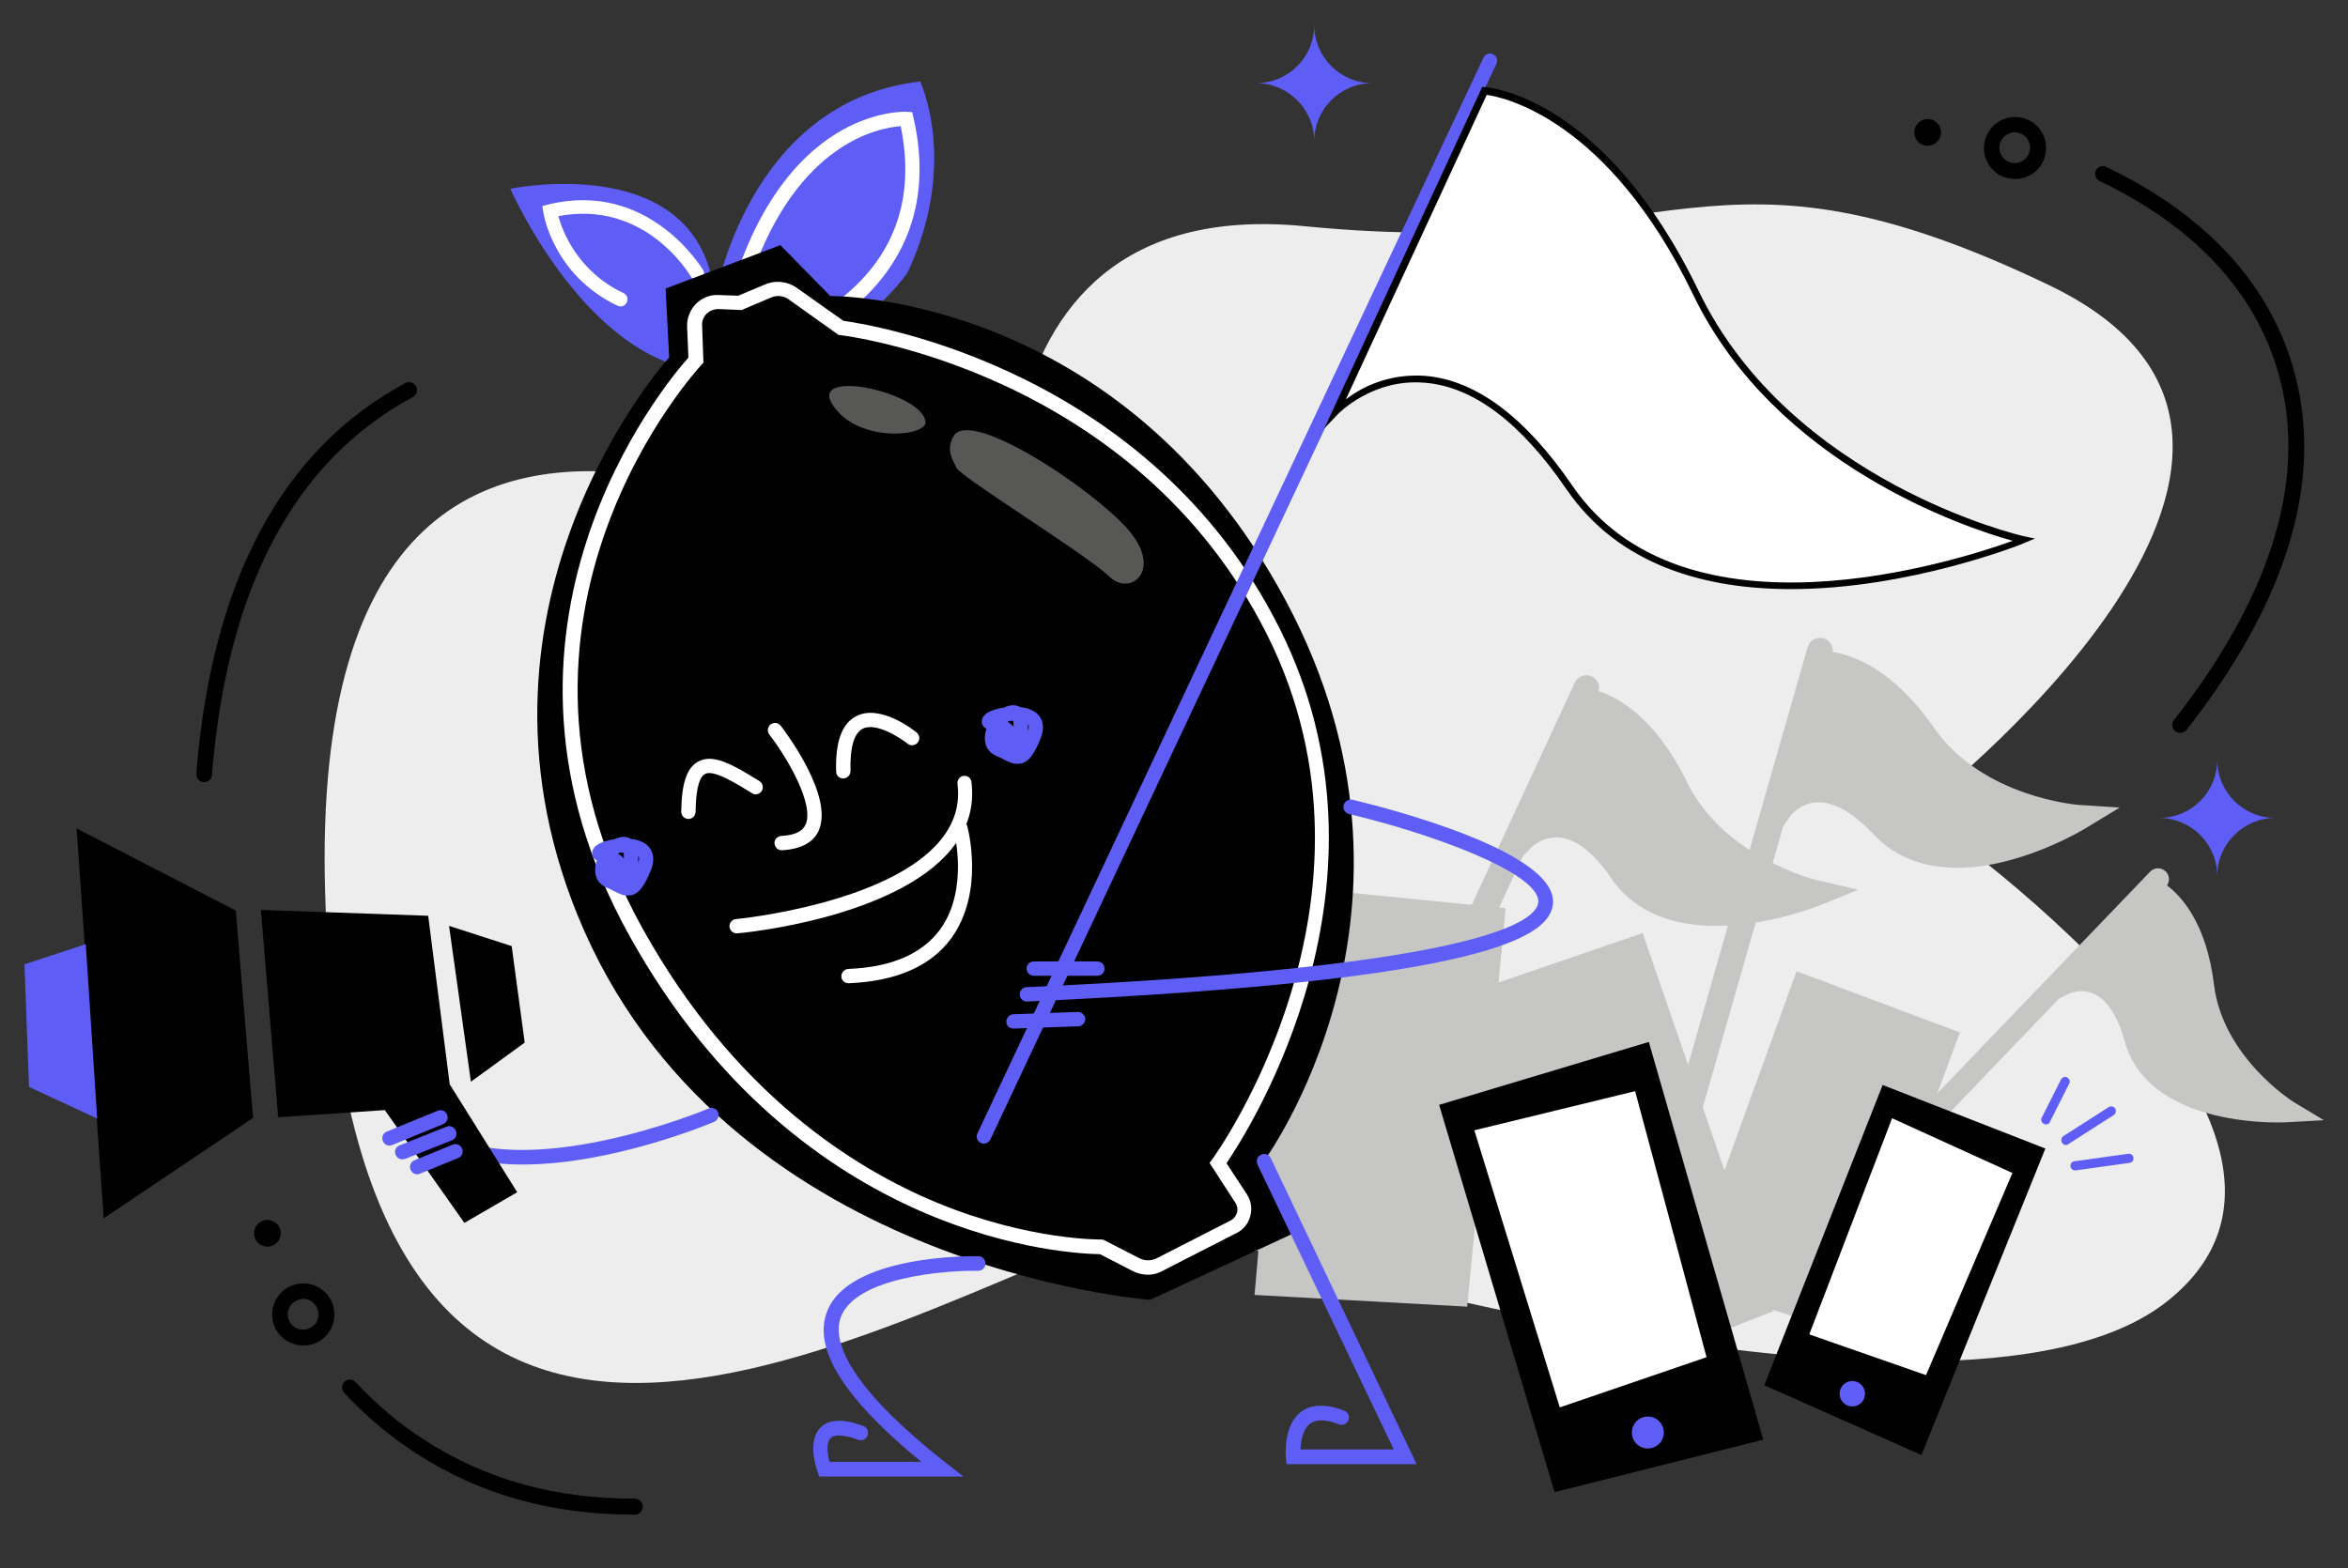 <?xml version="1.0" encoding="utf-8"?>
<!-- Generator: Adobe Illustrator 27.1.1, SVG Export Plug-In . SVG Version: 6.00 Build 0)  -->
<svg version="1.1" id="Calque_1" xmlns="http://www.w3.org/2000/svg" xmlns:xlink="http://www.w3.org/1999/xlink" x="0px" y="0px"
	 viewBox="0 0 720 481" style="enable-background:new 0 0 720 481;" xml:space="preserve">
<rect x="0" y="0" width="720" height="481" fill="#333333" stroke="none"/>
<style type="text/css">
	.st0{fill:#EDEDED;}
	.st1{fill:#C6C6C5;}
	.st2{fill:#5E5EF7;}
	.st3{fill:#FFFFFF;}
	.st4{fill:#575756;}
</style>
<path class="st0" d="M352.9,374.1c-90.4,33.4-246.3,133.6-253.2-100.2s211.5-79.3,211.5-79.3s-25-136.4,89-125.2
	s123.8-32,228.2,18.1S588,248.9,588,248.9s143.3,97.4,76.5,150.3S352.9,374.1,352.9,374.1z"/>
<g>
	<polygon class="st1" points="395.6,272 384.7,397.2 449.9,400.8 461.7,278.6 	"/>
	<polygon class="st1" points="402.6,285.9 452.8,288.3 443.4,375.8 396.8,369.4 	"/>
	<circle class="st1" cx="418.6" cy="388.4" r="4.8"/>
</g>
<path class="st1" d="M557.6,270.1c-0.3-0.1-28.9-6.8-40.3-30.2c-9.6-19.8-21.2-26-27.1-27.9c0.5-1.8-0.3-3.7-2.1-4.5
	c-2-0.9-4.3-0.1-5.2,1.9l-82.4,177.8c-0.9,2-0.1,4.3,1.9,5.2c0.5,0.2,1.1,0.4,1.7,0.4c1.5,0,2.9-0.8,3.6-2.3L467,262.6l2.6-2.7
	c0,0,3.4-3.4,8.5-3c5.2,0.4,10.7,4.7,15.9,12.4c7.8,11.4,20.3,14.7,32.3,14.7c16,0,30.9-6,32-6.4l11.6-4.7L557.6,270.1z"/>
<path class="st2" d="M278.3,83.6c0,0-21,31-59.3,30.4s-62.5-56.1-62.5-56.1s59-12.3,62.7,33.9c0,0,9.8-60.8,63-66.8
	C282.1,25.1,294.1,49.8,278.3,83.6z"/>
<path class="st3" d="M232.5,109.4l-1.1-4.3c0.1,0,14.5-3.7,27.1-14c16.2-13.2,22.1-30.9,17.7-52.4c-6.7,0.5-31.4,5-45.7,45.7
	l-4.2-1.5c17.4-49.6,50.3-48.7,51.7-48.6l1.7,0.1l0.4,1.6c6.9,30.1-6.5,48.5-18.9,58.7C247.8,105.5,233.1,109.2,232.5,109.4z"/>
<path class="st3" d="M190.3,94c-0.3,0-0.6-0.1-0.9-0.2c-19.6-9.3-22.7-27.9-22.8-28.7l-0.3-1.9l1.9-0.5c31-7.5,47.2,19.9,47.4,20.1
	c0.6,1,0.2,2.3-0.8,2.9s-2.3,0.2-2.9-0.8c-0.6-1-14.2-23.7-40.7-18.6c1.3,4.7,6,17,20,23.6c1.1,0.5,1.5,1.8,1,2.8
	C191.9,93.5,191.1,94,190.3,94z"/>
<path d="M204.1,88.5l1.1,21.1c0,0-67.5,74.3-28.1,171.1c44.1,108.4,175.6,118,175.6,118l46.1-21.4l-11.4-20.9
	c0,0,57.5-77.5,6.9-172.1S254.6,90.8,254.6,90.8l-15.3-15.6L204.1,88.5z"/>
<path class="st3" d="M352,391c-1.6,0-3.3-0.4-4.8-1.2l-9.9-5.1c-7.9-0.1-91.6-3-144.2-97.5c-52.3-94,10.8-169.5,18-177.5l-0.4-9.5
	c-0.1-2.6,0.9-5.1,2.7-7c1.8-1.8,4.4-2.9,7-2.7l6,0.2l8.3-3.5c3.2-1.3,6.7-0.9,9.5,1l14.4,10.2c8,1.1,93.8,14.4,133.8,94.4
	c39,77.9-9.1,153.4-16.3,164l6.3,9.6c1.3,2,1.6,4.4,1,6.6c-0.6,2.3-2.1,4.2-4.2,5.2l-22.5,11.5C355.2,390.6,353.6,391,352,391z
	 M338.4,380.3l10.9,5.6c1.7,0.9,3.8,0.9,5.5,0l22.5-11.5c1-0.5,1.7-1.4,2-2.4c0.3-1.1,0.1-2.2-0.5-3.1l-7.9-12.2l0.9-1.2
	c0.6-0.8,57.4-79.5,16.8-160.7c-40.7-81.3-130-91.9-130.9-92l-0.6-0.1l-15.3-10.9c-1.5-1.1-3.5-1.3-5.2-0.6l-9.2,3.9l-7-0.3
	c-1.5,0-2.7,0.5-3.7,1.4c-1,1-1.5,2.3-1.4,3.7l0.4,11.3l-0.6,0.7c-0.7,0.8-71.5,76.9-18,173c28,50.4,64.8,73.6,90.7,84.2
	c28.1,11.5,49.9,11.1,50.1,11.1L338.4,380.3z"/>
<path class="st3" d="M239.7,260.8c-1.2,0-2.1-0.9-2.2-2.1c-0.1-1.2,0.9-2.2,2.1-2.3c4-0.2,6.4-1.3,7.4-3.4c2.8-6-5.3-20.2-11.1-27.7
	c-0.7-1-0.6-2.3,0.4-3.1c1-0.7,2.3-0.6,3.1,0.4c1.7,2.2,16.4,21.8,11.6,32.3C249.3,258.5,245.5,260.5,239.7,260.8
	C239.8,260.8,239.7,260.8,239.7,260.8z"/>
<path class="st3" d="M258.6,238.8c-1.2,0-2.2-0.9-2.2-2.1c-0.3-9.2,1.8-14.9,6.3-17.1c7.3-3.6,17.3,4.2,18.4,5.1
	c0.9,0.8,1.1,2.1,0.3,3.1c-0.8,0.9-2.2,1.1-3.1,0.3c-2.3-1.8-9.6-6.6-13.7-4.6c-2.7,1.3-4,5.8-3.8,13
	C260.8,237.7,259.9,238.7,258.6,238.8L258.6,238.8z"/>
<path class="st3" d="M211.1,251.2L211.1,251.2c-1.2,0-2.2-1-2.2-2.2c0.1-8.7,1.7-13.5,5.2-15.4c4.6-2.5,10.4,0.8,18.8,6
	c1,0.6,1.3,2,0.7,3s-2,1.4-3,0.7c-5-3.1-11.8-7.3-14.4-5.9c-1.3,0.7-2.8,3.2-2.9,11.6C213.3,250.2,212.3,251.2,211.1,251.2z"/>
<path class="st2" d="M311.9,234.3c-1.5,0-2.8-0.7-4.2-1.4c-0.6-0.3-1.3-0.7-2.1-1c-2.4-1-3.7-3-3.6-5.7c0-0.9,0.2-1.8,0.5-2.7
	c-0.7-0.3-1.2-0.9-1.4-1.6c-0.1-0.6-0.2-2.2,1.9-3.4c1.1-0.6,2.9-1.2,5-1.5c0.3-0.2,0.7-0.3,1-0.4c1.8-0.6,3.1-0.1,3.9,0.3
	c1.9,0.2,3.7,0.8,5,1.9c1.2,1,2.9,3.4,1.2,7.7c-1.9,4.7-3.5,6.9-5.6,7.6C312.9,234.2,312.4,234.3,311.9,234.3z M315.2,222.2
	c0,0.7,0,1.3,0,2C315.6,223.1,315.5,222.5,315.2,222.2z M309,221.4c0.5,0.4,1.2,0.8,1.8,1.5c0-0.8,0-1.4-0.1-1.8c-0.5,0-1,0-1.5,0.1
	C309.2,221.2,309.1,221.3,309,221.4z"/>
<path class="st2" d="M192.4,274.7c-1.5,0-2.8-0.7-4.2-1.4c-0.6-0.3-1.3-0.7-2.1-1c-2.4-1-3.7-3-3.6-5.7c0-0.9,0.2-1.8,0.5-2.7
	c-0.7-0.3-1.2-0.9-1.4-1.6c-0.1-0.6-0.2-2.2,1.9-3.4c1.1-0.6,2.9-1.2,5-1.5c0.3-0.2,0.7-0.3,1-0.4c1.8-0.6,3.1-0.2,3.9,0.3
	c1.9,0.2,3.7,0.8,5,1.9c1.2,1,2.9,3.4,1.2,7.7c-1.9,4.7-3.5,6.9-5.6,7.6C193.4,274.6,192.9,274.7,192.4,274.7z M195.7,262.6
	c0,0.7,0,1.3,0,2.1C196.1,263.5,196,262.9,195.7,262.6z M189.5,261.8c0.5,0.4,1.2,0.8,1.8,1.5c0-0.8,0-1.4-0.1-1.8
	c-0.5,0-1,0-1.4,0.1C189.7,261.7,189.6,261.8,189.5,261.8z"/>
<path class="st4" d="M292.4,133.8c5-8.8,42.3,15.9,53.4,28.5s0.8,20.9-5.7,14.5s-45.4-30.4-46.8-33.3
	C291.9,140.6,290.1,137.9,292.4,133.8z"/>
<path class="st4" d="M283.8,129.5c0.3,4.3-20.6,6.6-28.4-5.2C247.6,112.6,283.2,120.4,283.8,129.5z"/>
<path class="st3" d="M225.9,286.3c-1.1,0-2.1-0.9-2.2-2c-0.1-1.2,0.8-2.3,2-2.4c0.5,0,46.8-4.6,62.8-24.3c4.2-5.2,5.9-10.8,5.1-17.2
	c-0.1-1.2,0.7-2.3,1.9-2.4c1.2-0.2,2.3,0.7,2.4,1.9c0.9,7.5-1.1,14.4-6.1,20.5C274.6,281.6,228,286.2,225.9,286.3
	C226,286.3,225.9,286.3,225.9,286.3z"/>
<path class="st2" d="M301.7,350.8c-0.3,0-0.6-0.1-0.9-0.2c-1.1-0.5-1.6-1.8-1.1-2.9l155.2-330c0.5-1.1,1.8-1.6,2.9-1.1
	s1.6,1.8,1.1,2.9l-155.2,330C303.3,350.3,302.5,350.8,301.7,350.8z"/>
<g>
	<path class="st3" d="M455.2,27.8c0,0,36,2.3,64.9,62s100.6,75.8,100.6,75.8s-100.4,40.9-139.4-16.2s-71.5-23.3-71.5-23.3
		L455.2,27.8z"/>
	<path d="M549.2,180.7c-25.9,0-52.7-7-68.9-30.7c-14-20.4-28.5-31.4-43.4-32.6c-15.9-1.4-26.4,9.4-26.5,9.5l-4.3,4.5l48.4-104.7h0.7
		c1.5,0.1,36.9,3,65.7,62.6c28.3,58.6,99.1,75.1,99.8,75.2l3.3,0.7l-3.1,1.3C620.4,166.8,585.7,180.7,549.2,180.7z M434.2,115.2
		c1,0,1.9,0,2.9,0.1c15.5,1.3,30.6,12.6,45,33.6c34.3,50.2,118,23.1,135.1,17c-14.4-4-72.8-23.3-98-75.5
		c-26-53.8-58.1-60.6-63.3-61.3l-43.2,93.4C416.8,119.3,424.3,115.2,434.2,115.2z"/>
</g>
<g>
	<polygon class="st1" points="440.8,307.8 482.9,426.1 543.7,402.2 503.7,286.2 	"/>
	<polygon class="st1" points="452.9,317.5 499.6,298.7 527.4,382.2 482.4,395.8 	"/>
	<ellipse transform="matrix(0.16 -0.987 0.987 0.16 29.608 842.8)" class="st1" cx="510.1" cy="404" rx="4.8" ry="4.8"/>
</g>
<path class="st1" d="M637.6,246.9c-0.3,0-29.6-2.2-44.5-23.6c-12.6-18.1-25-22.4-31.1-23.3c0.2-1.9-0.9-3.6-2.8-4.2
	c-2.1-0.6-4.3,0.6-4.9,2.7l-53.9,188.4c-0.6,2.1,0.6,4.3,2.7,4.9c0.6,0.2,1.1,0.2,1.7,0.1c1.5-0.2,2.8-1.3,3.2-2.8l38.8-135.6
	l2.1-3.1c0,0,2.9-3.9,7.9-4.3c5.2-0.4,11.3,3,17.7,9.8c9.5,10.1,22.4,11.4,34.2,9.6c15.8-2.5,29.6-10.7,30.6-11.3l10.7-6.5
	L637.6,246.9z"/>
<g>
	<polygon class="st1" points="550.9,297.9 516.5,393 566.6,409.2 601,316.7 	"/>
	<polygon class="st1" points="553.4,310.1 592,322.3 566.7,388.5 531.7,373.9 	"/>
	<circle class="st1" cx="544.7" cy="393.1" r="3.9"/>
</g>
<path class="st1" d="M703.3,338c-0.2-0.1-21.7-13.7-24.4-36c-2.3-18.9-10.1-27.2-14.4-30.4c0.9-1.3,0.8-3.1-0.4-4.3
	c-1.4-1.3-3.5-1.3-4.8,0.1L541.9,389.7c-1.3,1.4-1.3,3.5,0.1,4.8c0.4,0.4,0.8,0.6,1.3,0.8c1.2,0.4,2.6,0.1,3.6-0.9l84.4-88l2.9-1.5
	c0,0,3.8-1.9,7.8-0.1c4.1,1.8,7.4,6.9,9.5,14.6c3.2,11.5,12.5,17.7,22.3,21.1c13.1,4.5,27,3.8,28,3.7l10.8-0.6L703.3,338z"/>
<g>
	<polygon points="505.6,319.6 540.7,441.6 476.7,457.7 441.3,338.9 	"/>
	<polygon class="st3" points="501.4,334.7 452.1,346.7 478.3,431.7 523.3,416.3 	"/>
	<circle class="st2" cx="505.3" cy="439.4" r="4.9"/>
</g>
<g>
	<polygon points="627.2,352.3 589.2,446.3 541,424.9 577.3,332.8 	"/>
	<polygon class="st3" points="617.1,359.8 580.2,343 554.8,409.3 590.6,421.8 	"/>
	<circle class="st2" cx="568" cy="427.5" r="3.9"/>
</g>
<g>
	<path class="st2" d="M160.3,357.2c-10.9,0-21.4-2-29.6-7.4c-1-0.7-1.3-2.1-0.6-3.1s2.1-1.3,3.1-0.6c26.7,17.8,83.6-5.8,84.1-6.1
		c1.1-0.5,2.5,0.1,2.9,1.2s-0.1,2.5-1.2,2.9C217.4,344.8,187.6,357.2,160.3,357.2z"/>
	<polygon points="156.9,290.2 160.9,319.8 144.4,331.8 137.7,284 	"/>
	<polygon points="131.3,280.9 137.9,332.6 158.6,365.7 142.4,375.1 118,340.5 85.3,342.7 80,279.1 	"/>
	<polygon points="72.3,279.3 77.6,342.9 31.8,373.7 23.5,254.1 	"/>
	<path class="st2" d="M128,360.2c-0.9,0-1.7-0.5-2.1-1.4c-0.5-1.1,0.1-2.5,1.2-2.9l11.7-4.8c1.1-0.5,2.5,0.1,2.9,1.2
		c0.5,1.1-0.1,2.5-1.2,2.9l-11.7,4.8C128.6,360.1,128.3,360.2,128,360.2z"/>
	<path class="st2" d="M123.4,355.6c-0.9,0-1.7-0.5-2.1-1.4c-0.5-1.2,0.1-2.5,1.3-2.9l14.3-5.7c1.1-0.5,2.5,0.1,2.9,1.3
		c0.5,1.2-0.1,2.5-1.3,2.9l-14.3,5.7C124,355.5,123.7,355.6,123.4,355.6z"/>
	<path class="st2" d="M119.5,351.4c-0.9,0-1.7-0.5-2.1-1.4c-0.5-1.1,0.1-2.5,1.2-2.9l15.6-6.4c1.2-0.5,2.5,0.1,2.9,1.2
		c0.5,1.1-0.1,2.5-1.2,2.9l-15.6,6.4C120,351.3,119.7,351.4,119.5,351.4z"/>
</g>
<path class="st2" d="M314.9,307.2c-1.2,0-2.2-0.9-2.2-2.1c-0.1-1.2,0.9-2.3,2.1-2.3c140-6.4,156.3-20.3,156.9-26
	c0.8-9-33.4-21.3-58-27.1c-1.2-0.3-2-1.5-1.7-2.7s1.5-1.9,2.7-1.7c10.5,2.5,63,15.9,61.5,31.9c-0.9,9.8-18.6,23.5-161.1,30
	C314.9,307.2,314.9,307.2,314.9,307.2z"/>
<path class="st2" d="M310.8,315.5c-1.2,0-2.2-0.9-2.2-2.1s0.9-2.2,2.1-2.3l19.8-0.7c1.2,0,2.2,0.9,2.3,2.1c0,1.2-0.9,2.2-2.1,2.3
	L310.8,315.5L310.8,315.5z"/>
<path class="st2" d="M336.5,299.3H317c-1.2,0-2.2-1-2.2-2.2s1-2.2,2.2-2.2h19.5c1.2,0,2.2,1,2.2,2.2S337.8,299.3,336.5,299.3z"/>
<path class="st2" d="M295.4,452.9h-44.2l-0.5-1.5c-0.3-0.9-3.3-9.3,0.9-13.5c2.6-2.6,7-2.8,13.1-0.5c1.2,0.4,1.8,1.7,1.3,2.9
	c-0.4,1.2-1.7,1.8-2.9,1.3c-4.1-1.5-7.2-1.7-8.4-0.5c-1.4,1.4-1,4.9-0.3,7.3h28.1c-23.6-19.4-33.1-34.4-29-45.8
	c6.4-17.9,44.9-17.3,46.5-17.3c1.2,0,2.2,1,2.2,2.3c0,1.2-1,2.2-2.2,2.2l0,0c-10.2-0.2-37.8,2-42.2,14.3
	c-2.4,6.8,1.2,20.2,32.5,44.8L295.4,452.9z"/>
<path class="st2" d="M434.4,449.1h-39.9l-0.2-2c0-0.4-0.9-9.8,4.6-14c3.2-2.4,7.7-2.6,13.3-0.4c1.2,0.5,1.7,1.8,1.3,2.9
	c-0.5,1.2-1.8,1.7-2.9,1.3c-4-1.6-7-1.6-8.9-0.2c-2.3,1.8-2.8,5.6-2.9,7.9h28.6l-41.8-87.4c-0.5-1.1-0.1-2.5,1.1-3
	c1.1-0.6,2.5-0.1,3,1.1L434.4,449.1z"/>
<path class="st3" d="M260.2,301.6c-1.2,0-2.2-0.9-2.2-2.1s0.9-2.2,2.1-2.3c13.2-0.5,22.6-4.6,28.1-12c9.1-12.4,4.3-30.5,4.2-30.6
	c-0.3-1.2,0.4-2.4,1.5-2.7c1.2-0.3,2.4,0.4,2.7,1.5c0.2,0.8,5.4,20.2-4.9,34.4C285.4,296.4,274.8,301,260.2,301.6L260.2,301.6z"/>
<polygon class="st2" points="26.3,289.6 29.8,343.1 8.9,333.4 7.5,295.8 "/>
<g>
	<path class="st2" d="M627.4,344.9c-0.2,0-0.4,0-0.7-0.2c-0.7-0.4-1-1.2-0.6-1.9l5.9-11.7c0.4-0.7,1.2-1,1.9-0.6s1,1.2,0.6,1.9
		l-5.9,11.7C628.5,344.6,628,344.9,627.4,344.9z"/>
	<path class="st2" d="M633.5,351.2c-0.5,0-0.9-0.2-1.2-0.7c-0.4-0.7-0.2-1.6,0.4-2l13.9-8.9c0.7-0.4,1.6-0.2,2,0.4
		c0.4,0.7,0.2,1.6-0.4,2l-13.9,8.9C634,351.2,633.8,351.2,633.5,351.2z"/>
	<path class="st2" d="M636.3,359c-0.7,0-1.3-0.5-1.4-1.2c-0.1-0.8,0.4-1.5,1.2-1.6l16.5-2.3c0.8-0.1,1.5,0.4,1.6,1.2
		c0.1,0.8-0.4,1.5-1.2,1.6l-16.5,2.3C636.4,359,636.3,359,636.3,359z"/>
</g>
<path d="M62.6,239.9c-0.1,0-0.1,0-0.2,0c-1.3-0.1-2.3-1.3-2.2-2.6c4.7-59.2,26.3-99.5,64.1-119.8c1.2-0.6,2.6-0.2,3.3,1
	c0.6,1.2,0.2,2.6-1,3.3c-36.3,19.5-57,58.5-61.6,115.9C64.9,239,63.8,239.9,62.6,239.9z"/>
<path d="M668.5,224.8c-0.5,0-1-0.2-1.5-0.5c-1-0.8-1.2-2.3-0.4-3.4c26-33.2,37.6-64.4,34.7-92.7c-2.3-21.7-14.1-51.9-57.5-72.7
	c-1.2-0.6-1.7-2-1.1-3.2c0.6-1.2,2-1.7,3.2-1.1c45.4,21.8,57.8,53.7,60.2,76.6c3.1,29.6-8.9,62-35.7,96.2
	C669.9,224.5,669.2,224.8,668.5,224.8z"/>
<path d="M194.7,464.6c-25.5,0-47.3-6.1-66.8-18.6c-8.2-5.3-15.7-11.6-22.4-18.8c-0.9-1-0.8-2.5,0.1-3.4c1-0.9,2.5-0.8,3.4,0.1
	c6.4,6.9,13.6,13,21.5,18c18.7,12,39.7,17.8,64.2,17.8c1.3,0,2.4,1.1,2.4,2.4S196.1,464.6,194.7,464.6z"/>
<path d="M617.9,54.9c-1.3,0-2.6-0.3-3.9-0.8c-2.3-1-4.1-2.9-5-5.3l0,0c-1.9-4.9,0.6-10.4,5.5-12.3c2.4-0.9,5-0.8,7.3,0.2
	s4.1,2.9,5,5.3c0.9,2.4,0.8,5-0.2,7.3s-2.9,4.1-5.3,5C620.2,54.7,619,54.9,617.9,54.9z M613.4,47c0.5,1.2,1.3,2.1,2.5,2.6
	s2.4,0.6,3.6,0.1c1.2-0.5,2.1-1.3,2.6-2.5s0.6-2.4,0.1-3.6c-0.5-1.2-1.3-2.1-2.5-2.6c-1.1-0.5-2.4-0.6-3.6-0.1
	C613.7,41.9,612.5,44.6,613.4,47L613.4,47z"/>
<circle cx="591.1" cy="40.6" r="4.1"/>
<path d="M93,412.7c-1.9,0-3.8-0.6-5.5-1.7c-2.1-1.5-3.5-3.6-3.9-6.2c-0.4-2.5,0.1-5,1.6-7.1s3.6-3.5,6.2-3.9c2.5-0.4,5,0.1,7.1,1.6
	s3.5,3.6,3.9,6.2c0.4,2.5-0.1,5-1.6,7.1s-3.6,3.5-6.2,3.9C94.1,412.6,93.5,412.7,93,412.7z M93,398.4c-0.3,0-0.6,0-0.8,0.1
	c-1.2,0.2-2.3,0.9-3.1,1.9l0,0c-0.7,1-1,2.3-0.8,3.5s0.9,2.3,1.9,3.1c1,0.7,2.3,1,3.5,0.8s2.3-0.9,3.1-1.9c0.7-1,1-2.3,0.8-3.5
	s-0.9-2.3-1.9-3.1C94.9,398.7,94,398.4,93,398.4z M87.2,399.1L87.2,399.1L87.2,399.1z"/>
<circle cx="82" cy="378.3" r="4.1"/>
<path class="st2" d="M679.9,233.1L679.9,233.1c0,9.8,8,17.8,17.8,17.8l0,0l0,0c-9.8,0-17.8,8-17.8,17.8l0,0l0,0
	c0-9.8-8-17.8-17.8-17.8l0,0l0,0C671.9,250.9,679.9,243,679.9,233.1L679.9,233.1z"/>
<path class="st2" d="M403,7.7L403,7.7c0,9.8,8,17.8,17.8,17.8l0,0l0,0c-9.8,0-17.8,8-17.8,17.8l0,0l0,0c0-9.8-8-17.8-17.8-17.8l0,0
	l0,0C395,25.5,403,17.6,403,7.7L403,7.7z"/>
</svg>
